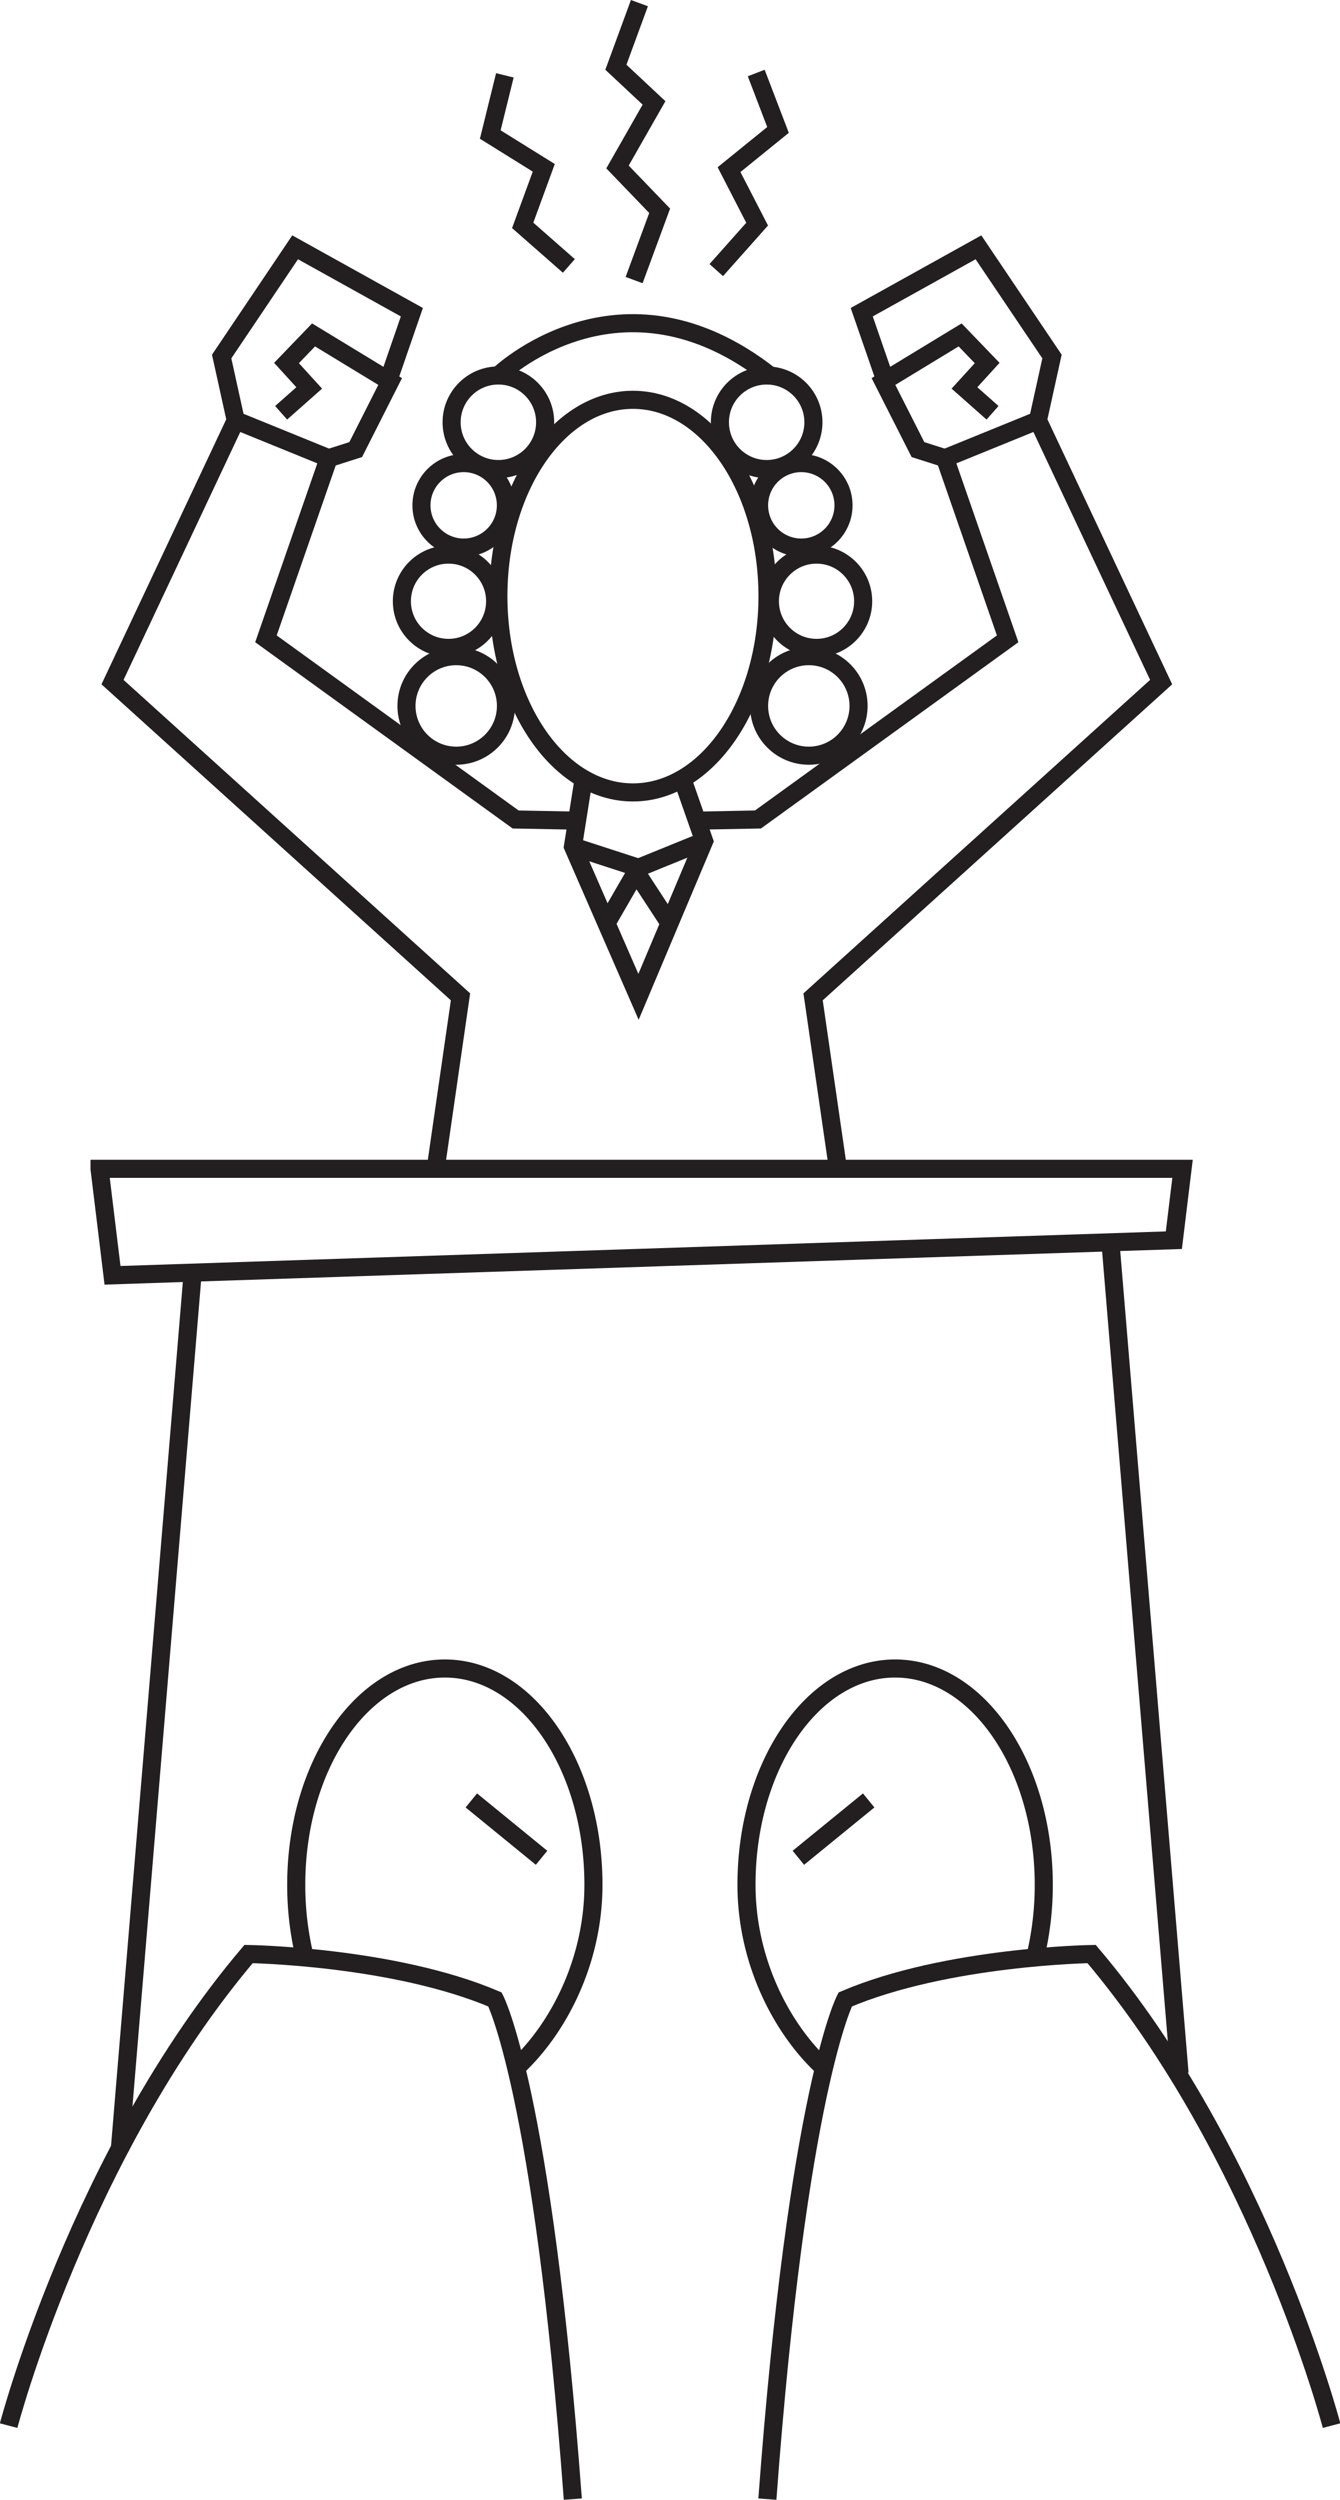 <svg data-name="Layer 1" xmlns="http://www.w3.org/2000/svg" viewBox="0 0 206.63 385.21"><ellipse cx="97.6" cy="91.86" rx="20.75" ry="30.25" fill="none" stroke="#231f20" stroke-miterlimit="10" stroke-width="2.79"/><path d="M76.85 57.86s18.74-18.13 41.87 0" fill="none" stroke="#231f20" stroke-miterlimit="10" stroke-width="2.79"/><circle cx="76.85" cy="65.07" r="7.21" fill="none" stroke="#231f20" stroke-miterlimit="10" stroke-width="2.79"/><circle cx="71.5" cy="77.87" r="6.51" fill="none" stroke="#231f20" stroke-miterlimit="10" stroke-width="2.79"/><circle cx="69.16" cy="92.65" r="7.19" fill="none" stroke="#231f20" stroke-miterlimit="10" stroke-width="2.79"/><circle cx="70.35" cy="108.78" r="7.67" fill="none" stroke="#231f20" stroke-miterlimit="10" stroke-width="2.79"/><circle cx="118.22" cy="65.07" r="7.21" fill="none" stroke="#231f20" stroke-miterlimit="10" stroke-width="2.79"/><circle cx="123.56" cy="77.87" r="6.51" fill="none" stroke="#231f20" stroke-miterlimit="10" stroke-width="2.79"/><circle cx="125.91" cy="92.65" r="7.19" fill="none" stroke="#231f20" stroke-miterlimit="10" stroke-width="2.79"/><circle cx="124.72" cy="108.78" r="7.67" fill="none" stroke="#231f20" stroke-miterlimit="10" stroke-width="2.79"/><path fill="none" stroke="#231f20" stroke-miterlimit="10" stroke-width="2.79" d="M90 120.01l-1.65 10.43 10.11 23.17 10.12-24-3.13-8.92"/><path fill="none" stroke="#231f20" stroke-miterlimit="10" stroke-width="2.79" d="M88.35 130.44l10.11 3.28 10.12-4.11m-10.12 4.11l-4.95 8.56m4.57-7.9l5.16 7.9m-14.26-15.82l-9.47-.18-38.5-27.84 9.67-27.83 4.17-1.33 5.31-10.49-11.81-7.18-4.17 4.33 3.5 3.84-4.33 3.83"/><path fill="none" stroke="#231f20" stroke-miterlimit="10" stroke-width="2.79" d="M67.18 180.11l3.83-26.5-53.66-48.5 19-40.33-2.17-9.84 11.33-16.83 18 10-3.94 11.41m-23.22 5.26l14.33 5.83m56.74 55.85l9.46-.18 38.5-27.84-9.66-27.83-4.17-1.33-5.32-10.49 11.82-7.18 4.17 4.33-3.5 3.84 4.33 3.83"/><path fill="none" stroke="#231f20" stroke-miterlimit="10" stroke-width="2.79" d="M129.22 180.11l-3.84-26.5 53.67-48.5-19-40.33 2.17-9.84-11.34-16.83-18 10 3.95 11.41m23.22 5.26l-14.33 5.83M15.35 180.11h167l-1.34 11-163.66 5.41-2-16.41zm14.33 16.41L18.46 331.4m152.77-139.97l10.66 128.08M46.98 301.53a47.2 47.2 0 01-1.3-11.09c0-18.41 10.26-33.33 22.92-33.33s22.91 14.92 22.91 33.33c0 11.86-5.49 22.27-11.9 28.18m80.04-17.09a47.2 47.2 0 001.3-11.09c0-18.41-10.26-33.33-22.92-33.33s-22.92 14.92-22.92 33.33c0 11.86 5.49 22.27 11.91 28.18"/><path d="M1.33 373.78s11-42 37-72.67c0 0 22.33.33 38 7 0 0 7.33 14 12 77m117-11.33s-11-42-37-72.67c0 0-22.33.33-38 7 0 0-7.33 14-12 77M72.68 277.44l10.83 8.84m50.44-8.84l-10.84 8.84M77.85 11.61l-2.25 9.12 8.25 5.13-3.25 8.87 7.12 6.25M98.6.48l-3.63 9.88 5.88 5.5-5.63 9.87 6.5 6.75-3.94 10.68m18.83-31.91l3.36 8.77-7.55 6.12 4.33 8.4-6.3 7.08" fill="none" stroke="#231f20" stroke-miterlimit="10" stroke-width="2.79"/></svg>